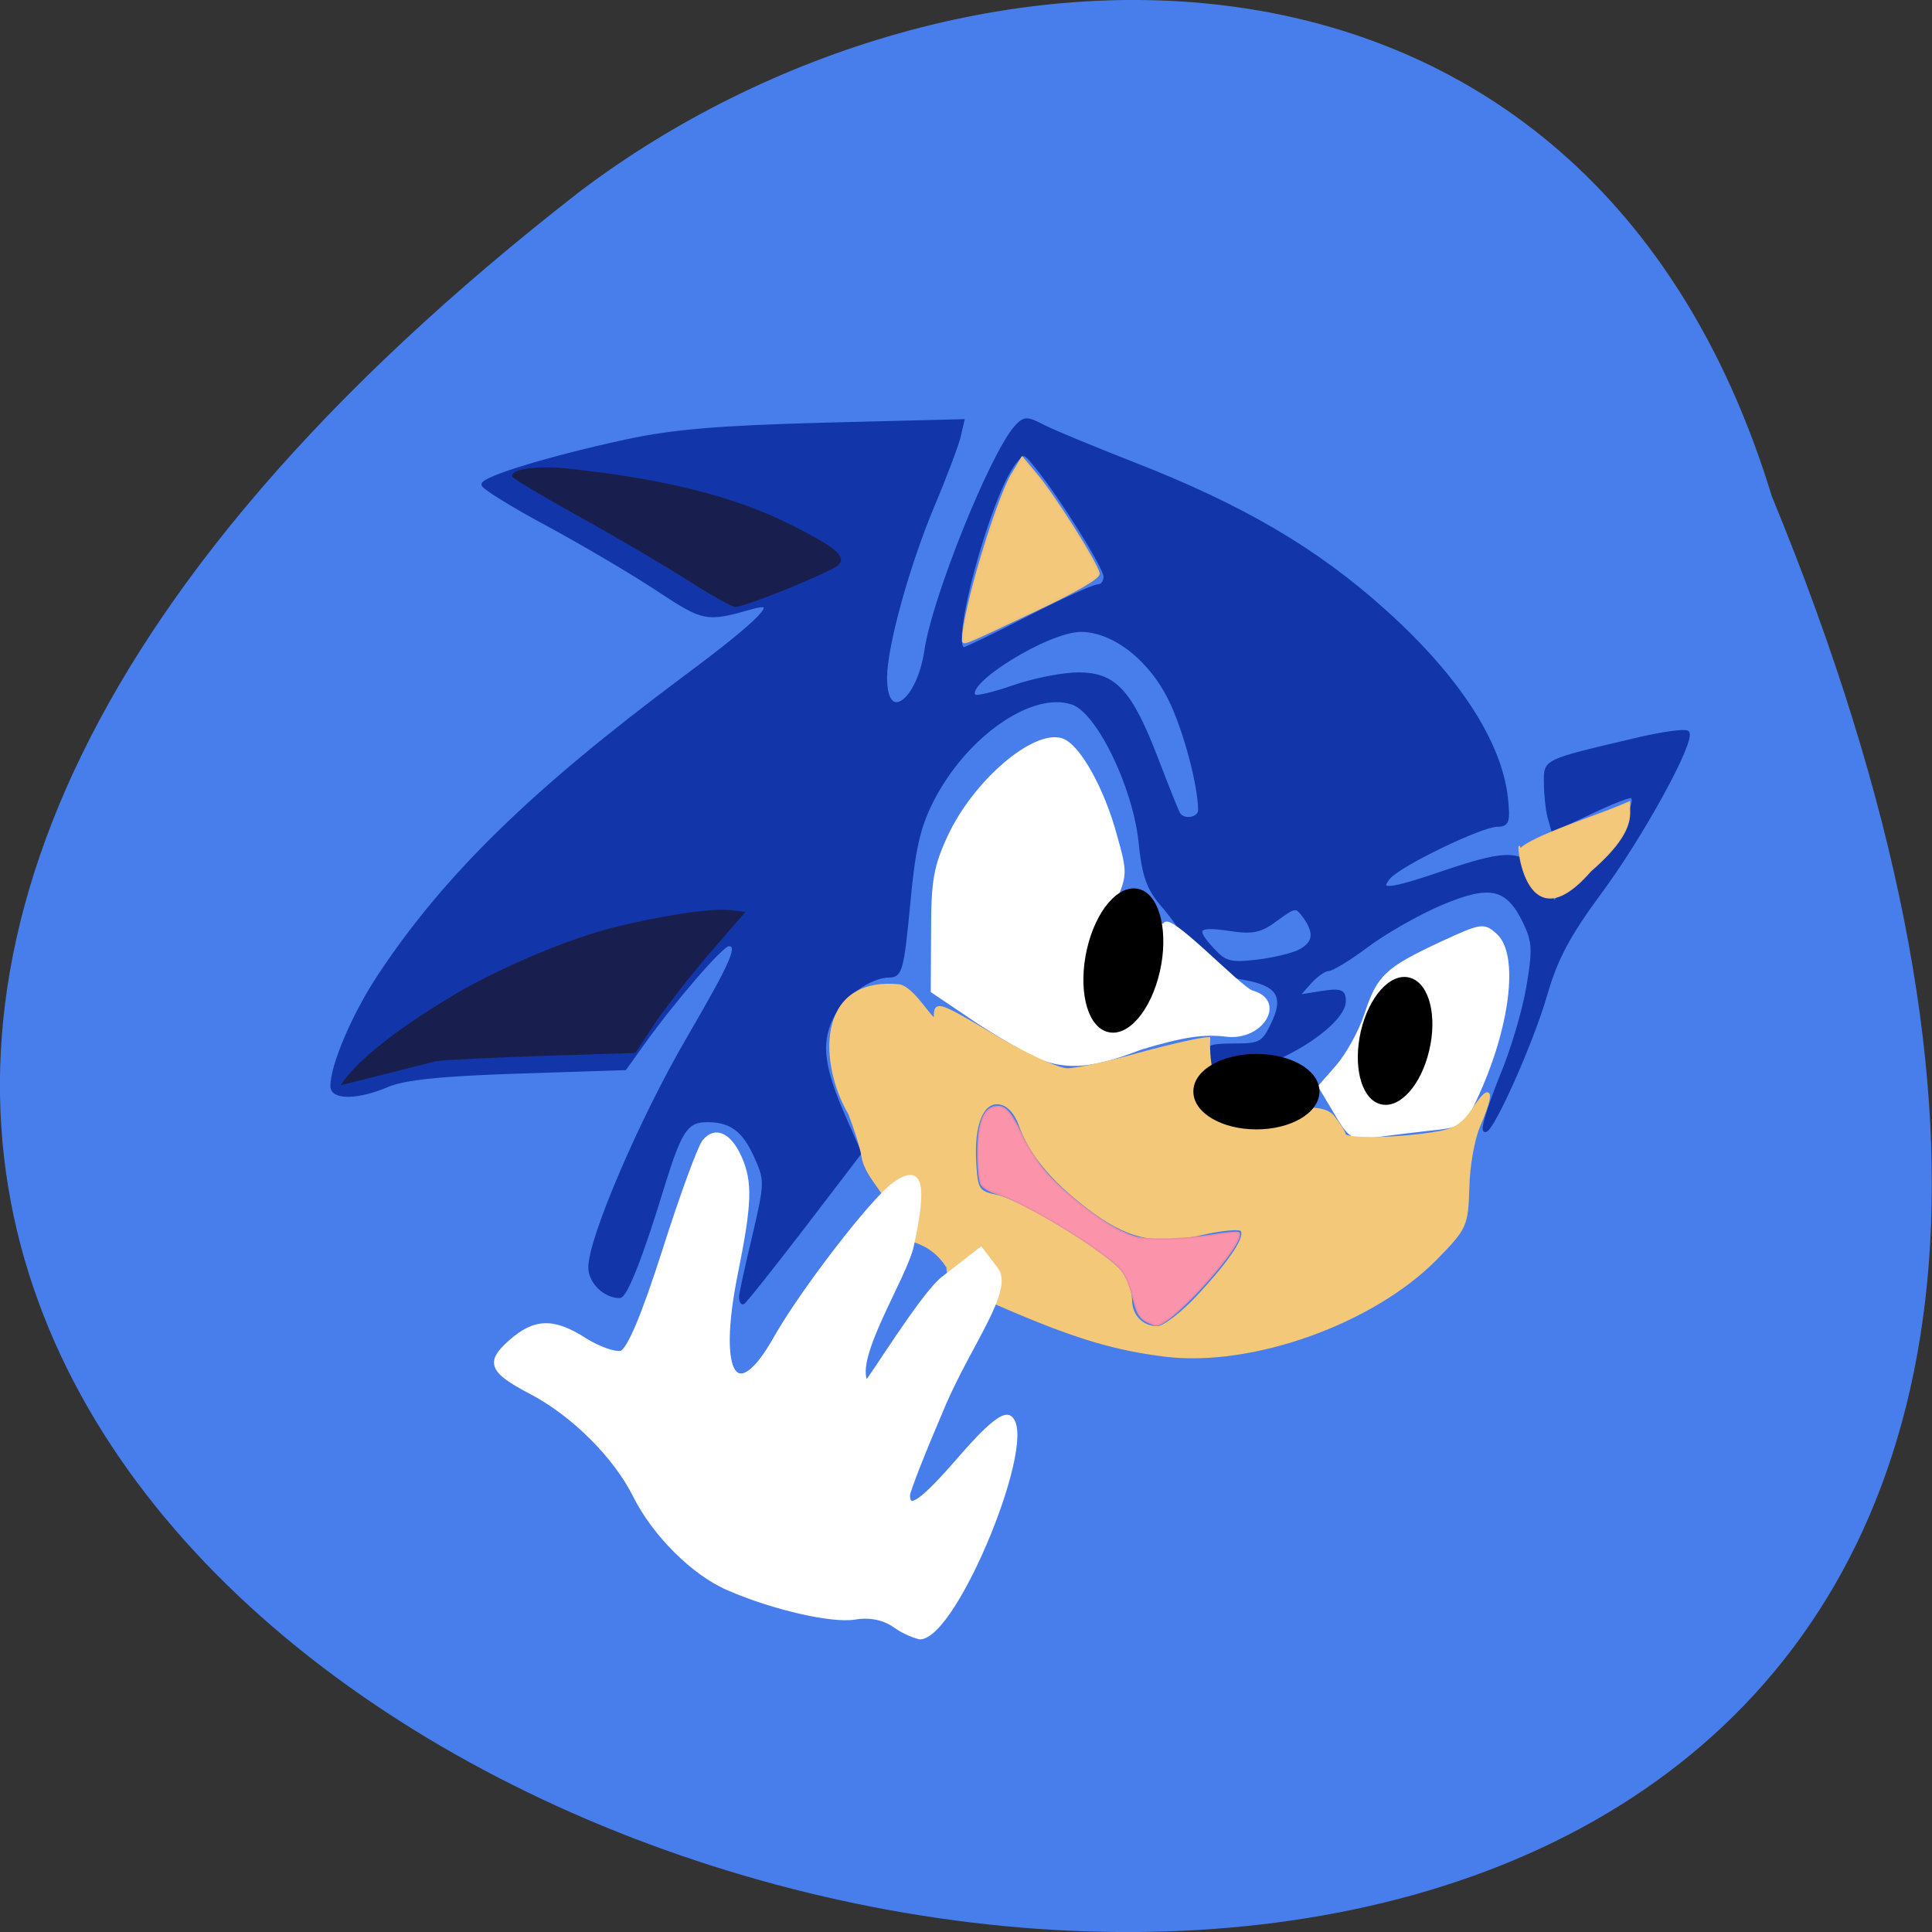 <svg xmlns="http://www.w3.org/2000/svg" viewBox="0 0 24 24"><rect x="0" y="0" width="24" height="24" fill="#333333" stroke="none"/><path d="m 22.01 6.164 c 12.719 30.883 -40.77 16.375 -14.797 -3.793 c 4.66 -3.516 12.484 -3.785 14.797 3.793" fill="#477eeb"/><g stroke-width="0.444"><path d="m 65.65 166.95 c 0 -0.417 0.792 -4.04 1.75 -8.04 c 1.625 -7 1.667 -7.375 0.25 -10.5 c -1.583 -3.542 -3.292 -4.792 -6.417 -4.792 c -2.75 0 -3.583 1.25 -5.917 8.833 c -2.792 9.167 -4.875 14.417 -5.667 14.417 c -1.958 0 -3.917 -1.917 -3.917 -3.833 c 0 -3.833 6.792 -19.667 13 -30.29 c 5.958 -10.25 6.875 -12.375 5.292 -12.375 c -0.833 0 -7.125 7.25 -11.25 13 l -2.417 3.375 l -14.167 0.458 c -10.125 0.333 -15.04 0.833 -17.25 1.792 c -3.917 1.667 -7.292 1.708 -7.292 0.083 c 0 -2.75 2.875 -9.5 6.25 -14.583 c 8.708 -13.167 20.25 -24.417 40.08 -39.21 c 10.542 -7.833 13.208 -10.625 9.125 -9.458 c -5.958 1.708 -6.333 1.625 -12.208 -2.25 c -3.125 -2.083 -9.667 -5.958 -14.5 -8.583 c -4.833 -2.583 -8.792 -5.04 -8.792 -5.417 c 0 -0.875 9.08 -3.625 18.958 -5.75 c 6.167 -1.333 12.292 -1.833 26.21 -2.208 l 18.208 -0.458 l -0.458 2 c -0.25 1.083 -1.792 5.208 -3.458 9.167 c -3.375 8.04 -6.292 18.667 -6.292 22.792 c 0 6.25 4.333 3.333 5.375 -3.583 c 1 -6.917 8.625 -25.833 11.833 -29.5 c 1.167 -1.292 1.458 -1.292 3.708 -0.125 c 1.375 0.708 6.667 2.875 11.75 4.875 c 14.458 5.625 24.333 11.417 33.375 19.583 c 9.583 8.625 15.167 17.25 16 24.542 c 0.333 3.167 0.208 3.667 -1.167 3.667 c -2.125 0 -12.875 5.208 -14.333 6.917 c -1.625 1.958 -0.042 1.833 7.375 -0.708 c 8.625 -2.917 10.458 -2.792 12.667 1 l 1.792 3.042 l 4.833 -5.333 c 4.417 -4.875 6.292 -7.875 5.458 -8.708 c -0.167 -0.167 -2.625 0.75 -5.375 2.083 l -5.083 2.375 l -0.5 -1.792 c -0.25 -1 -0.458 -3 -0.458 -4.458 c -0.042 -2.958 -0.333 -2.833 11.917 -5.708 c 3.458 -0.833 6.542 -1.25 6.833 -0.958 c 0.958 0.958 -6.125 13.875 -11.667 21.292 c -4.04 5.5 -5.708 8.583 -7.083 13.375 c -2 6.875 -7.625 19.21 -8.08 17.833 c -0.167 -0.5 0.875 -3.667 2.25 -7.083 c 1.417 -3.375 3 -8.708 3.5 -11.75 c 0.833 -4.875 0.792 -6 -0.417 -8.542 c -2.292 -4.75 -4.583 -5.25 -11.08 -2.5 c -3.042 1.292 -7.417 3.792 -9.75 5.542 c -2.333 1.75 -4.667 3.167 -5.167 3.167 c -0.5 0 -1.667 0.833 -2.5 1.792 l -1.583 1.792 l 3.083 -0.5 c 2.667 -0.417 3.125 -0.25 3.125 1.083 c 0 3.208 -9.667 9.125 -14.917 9.125 c -2.792 0 -3.375 -0.25 -3.375 -1.667 c 0 -1.417 0.583 -1.625 3.75 -1.625 c 3.5 0 3.875 -0.25 5.125 -2.875 c 1.708 -3.583 0.708 -5.167 -3.75 -5.958 c -4.292 -0.75 -5.75 -1.667 -7.208 -4.5 c -0.667 -1.333 -2.333 -3.667 -3.625 -5.167 c -1.875 -2.167 -2.5 -3.833 -2.958 -8.417 c -0.792 -7.333 -5.542 -17.12 -8.917 -18.292 c -5.375 -1.875 -14.208 4.25 -18.583 12.875 c -1.792 3.5 -2.458 6.458 -3.125 13.833 c -0.792 8.333 -1.042 9.333 -2.458 9.333 c -2.667 0 -6.333 2.667 -7.75 5.667 c -1.583 3.333 -1.125 6.625 1.792 13.208 l 2 4.542 l -7.583 9.917 c -4.167 5.417 -7.708 9.875 -7.875 9.875 c -0.167 0 -0.292 -0.333 -0.292 -0.75 m 73.917 -45.75 c 1.958 -1.042 2.125 -2.417 0.583 -4.542 c -1.083 -1.458 -1.208 -1.458 -3.667 0.333 c -2.167 1.625 -3.167 1.833 -6.375 1.333 c -4.25 -0.625 -4.667 -0.042 -2 2.792 c 1.542 1.667 2.333 1.875 5.792 1.458 c 2.167 -0.25 4.75 -0.875 5.667 -1.375 m -13.25 -18.583 c 0 -3.292 -1.958 -10.625 -3.875 -14.542 c -2.625 -5.458 -7.542 -9.25 -11.833 -9.25 c -4.375 0 -15.75 7.04 -14.08 8.708 c 0.25 0.25 2.625 -0.333 5.25 -1.25 c 2.667 -0.917 6.5 -1.667 8.5 -1.667 c 4.792 0 6.875 2.25 10.292 11.125 c 1.417 3.708 2.75 7.04 2.958 7.375 c 0.667 1.042 2.792 0.667 2.792 -0.542 m -22.625 -25.417 c 4.5 -2.292 8.583 -4.167 9.125 -4.167 c 0.583 0 1 -0.542 1 -1.25 c 0 -1.208 -5.75 -10.417 -9.08 -14.542 c -1.667 -2.042 -1.708 -2.042 -2.958 -0.458 c -3.375 4.417 -8.833 24.542 -6.625 24.542 c 0.25 0 4.083 -1.833 8.542 -4.125" transform="matrix(0.094 0 0 0.094 3.03 0.419)" fill="#1236a9" stroke="#1236a9"/><g fill="#fff" stroke="#fff" transform="matrix(0.094 0 0 0.094 1.106 1.696)"><path d="m 124.75 121.28 c -2.292 -1.167 -6.208 -3.5 -8.708 -5.25 l -4.583 -3.083 l 0.042 -7.875 c 0 -6.708 0.333 -8.583 2.167 -12.542 c 3.333 -7.208 11.167 -13.958 14.875 -12.792 c 2.167 0.708 5.375 6.333 7.083 12.625 c 1.417 5.083 1.417 5.167 -0.5 9.542 c 7.917 5.792 1.292 1.083 7 2.375 c 0.083 -2.25 10 8.375 11.583 8.792 c 4.333 1.208 1.25 6.25 -3.417 5.667 c -2.958 -0.375 -5.792 0.042 -11.417 1.75 c -5.292 2.042 -9.5 3.125 -14.12 0.792"/><path d="m 164.75 129.03 l -2.083 -3.5 l 2.333 -2.667 c 1.292 -1.5 3 -4.542 3.75 -6.833 c 1.667 -5.04 2.667 -6 9.875 -9.375 c 5.417 -2.5 5.667 -2.542 7.25 -1.125 c 2.917 2.625 1.708 12.333 -2.708 21.708 c -1.583 3.375 -1.792 3.5 -6.333 3.958 c -2.583 0.292 -5.917 0.708 -7.333 0.917 c -2.417 0.375 -2.875 0.083 -4.75 -3.083"/></g><path d="m 121.73 174.61 c -6.375 -0.792 -11.375 -2.25 -19.667 -5.75 c -8.04 -3.417 -9 -4.04 -9 -5.875 c -3.083 -4.875 -7.333 -2.833 -7.417 -5.875 c 0.208 -3.833 -3.25 -5.417 -3.833 -8.833 c -0.125 -0.958 -0.917 -3.5 -1.75 -5.625 c -3.75 -6.333 -4.375 -17.708 6.292 -16.833 c 2.125 0 5.04 5.833 5.04 4.125 c 0 -1.958 0.25 -1.875 7.667 2.5 c 4.167 2.5 8.583 4.5 9.75 4.5 c 1.167 0 5.458 -0.917 9.583 -2.083 c 4.125 -1.125 8.208 -2.042 9.08 -2.042 c -0.5 14.833 13.08 6.917 16.333 10.208 c 0.833 1 1.542 2.125 1.583 2.458 c 0 0.75 6.458 0.708 11.625 -0.083 c 2.958 -0.417 4.083 -1.083 5.583 -3.375 c 2.208 -3.292 2.5 -2.208 0.583 2.25 c -0.75 1.667 -1.417 5.417 -1.458 8.25 c -0.167 5 -0.292 5.292 -4.25 9.333 c -8.333 8.458 -24.333 14.167 -35.75 12.75 m 4.625 -7.958 c 4.417 -4.792 6.333 -7.792 5.5 -8.625 c -0.333 -0.292 -2.667 -0.083 -5.208 0.5 c -6.25 1.375 -9.875 0.542 -15.12 -3.5 c -4.833 -3.708 -7.583 -7.083 -8.958 -10.958 c -0.583 -1.583 -1.583 -2.625 -2.708 -2.792 c -2.333 -0.333 -3.625 2.875 -3.292 8.08 c 0.208 3.458 0.458 3.792 2.833 4.292 c 3.25 0.625 14.875 7.833 16.542 10.167 c 0.667 1 1.208 2.542 1.208 3.5 c 0 2.125 1.5 3.708 3.583 3.708 c 0.875 0 3.417 -1.958 5.625 -4.375" transform="matrix(0.094 0 0 0.094 3.03 0.419)" fill="#f3c879" stroke="#f3c879"/></g><g stroke="#000" stroke-width="0.534"><path d="m 161.03 148.8 c 0 2.099 -3.638 3.826 -8.154 3.826 c -4.516 0 -8.154 -1.727 -8.154 -3.826 c 0 -2.099 3.638 -3.792 8.154 -3.792 c 4.516 0 8.154 1.693 8.154 3.792" transform="matrix(0.093 0 0 0.115 1.39 -3.553)"/><path d="m 161.05 148.82 c -0.002 2.074 -3.667 3.8 -8.15 3.8 c -4.518 0.008 -8.175 -1.713 -8.184 -3.82 c -0.008 -2.107 3.667 -3.8 8.185 -3.808 c 4.483 -0.001 8.14 1.72 8.149 3.828" transform="matrix(0.024 -0.105 0.111 0.034 -6.232 22.925)"/><path d="m 161.05 148.81 c 0.006 2.109 -3.661 3.828 -8.185 3.807 c -4.473 0.005 -8.15 -1.703 -8.156 -3.812 c 0.005 -2.074 3.672 -3.793 8.185 -3.807 c 4.473 -0.005 8.15 1.703 8.156 3.812" transform="matrix(0.022 -0.093 0.104 0.03 -1.51 22.684)"/></g><path d="m 85.98 210.36 c -1.417 -1 -3.292 -1.375 -5.25 -1.042 c -3.042 0.5 -10.833 -1.292 -16.667 -3.833 c -4.625 -1.958 -9.833 -7.167 -12.375 -12.25 c -2.583 -5.208 -8.208 -10.833 -13.833 -13.75 c -5.25 -2.75 -5.708 -3.917 -2.625 -6.625 c 3.208 -2.833 5.667 -2.917 9.833 -0.25 c 1.792 1.125 3.917 1.875 4.75 1.708 c 1 -0.208 2.917 -4.708 5.708 -13.417 c 2.292 -7.208 4.667 -13.708 5.292 -14.5 c 1.458 -1.792 3.333 -0.958 4.708 2.083 c 1.458 3.292 1.375 6.083 -0.542 15.542 c -2.667 13.375 0.083 17.625 5.333 8.25 c 3.5 -6.167 12.708 -18.12 15.583 -20.21 c 3.542 -2.542 4.208 -0.292 2.375 8.125 c -0.917 4.167 -7.917 14.833 -6.04 18.08 c 0.208 0.167 7.375 -11.583 10.125 -13.75 l 5.04 -3.917 l 2 2.625 c 2.125 2.708 -3.25 9.542 -6.833 17.75 c -2.625 6.125 -4.792 11.583 -4.792 12.167 c 0 2.208 1.917 0.833 6.958 -5 c 3.5 -4.04 5.625 -5.833 6.458 -5.292 c 3.75 2.375 -7.125 29.08 -11.875 29.08 c -1.25 -0.333 -2.417 -0.917 -3.333 -1.583" transform="matrix(0.094 0 0 0.094 3.03 0.419)" fill="#fff" stroke="#fff" stroke-width="0.52"/><g transform="matrix(0.094 0 0 0.094 1.339 -0.251)"><path d="m 137.21 177.26 c -0.667 -0.333 -1.125 -1 -1.417 -2.042 c -0.917 -3.583 -1.5 -4.667 -3 -5.833 c -4.04 -3.292 -12.292 -8.08 -15.375 -9 c -0.875 -0.25 -1.75 -0.792 -2 -1.208 c -0.208 -0.417 -0.417 -2.208 -0.417 -4 c 0 -3.875 0.667 -5.833 2.125 -6.208 c 1.333 -0.333 2.167 0.542 3.625 3.667 c 0.667 1.375 1.958 3.458 2.833 4.542 c 2.125 2.625 7.04 6.583 10.04 8.08 c 2.167 1.042 2.667 1.167 5.833 1.167 c 1.875 0 4.875 -0.25 6.625 -0.542 c 1.708 -0.292 3.25 -0.417 3.375 -0.292 c 1.083 1.083 -8.917 12.292 -10.917 12.208 c -0.167 0 -0.792 -0.25 -1.333 -0.542" fill="#fb93aa" stroke="#ed8da3" stroke-width="0.194"/><path d="m 113.05 87.14 c 0 -3.583 4.458 -18.458 6.542 -21.875 l 1.25 -2.083 l 1.875 2.25 c 2.417 2.875 8.08 11.875 8.208 13.04 c 0.042 0.542 -2.708 2.167 -8.167 4.75 c -10.292 4.875 -9.708 4.625 -9.708 3.917" fill="#f4c87a" stroke="#f3c378" stroke-width="0.314"/></g><path d="m 168.65 107.78 c 1.5 -1.667 10.458 -4.542 12.958 -5.625 l 1.5 -0.625 v 1.542 c -0.042 1.958 -1.375 4.292 -5.167 7.583 c -9.08 10.458 -9.833 -5.875 -9.292 -2.875" transform="matrix(0.094 0 0 0.094 3.03 0.419)" fill="#f4c87a" stroke="#f3c378" stroke-width="0.185"/><g fill="#181e4d" stroke="#191f4c" stroke-width="0.314" transform="scale(0.094)"><path d="m 61.54 130.75 c 6.333 -3.458 14.167 -6.667 19.458 -8 c 6.333 -1.583 12.917 -2.583 15.333 -2.333 l 1.875 0.208 l -4.583 5.292 c -2.5 2.917 -5.708 7.04 -7.167 9.167 l -2.583 3.917 l -11.917 0.375 c -6.542 0.208 -13 0.542 -14.375 0.708 l -12.208 3.083 c 3.417 -4.875 12.917 -10.542 16.17 -12.417"/><path d="m 91.08 76.63 c -2.917 -1.875 -9.333 -5.667 -14.25 -8.375 c -4.958 -2.75 -9 -5.167 -9 -5.375 c 0 -0.792 3.667 -1.208 7.25 -0.792 c 12.833 1.375 21.917 3.667 29.333 7.375 c 5.625 2.833 7.167 4.04 6.375 5 c -0.708 0.875 -12.292 5.583 -13.625 5.583 c -0.417 -0.042 -3.167 -1.542 -6.083 -3.417"/></g></svg>